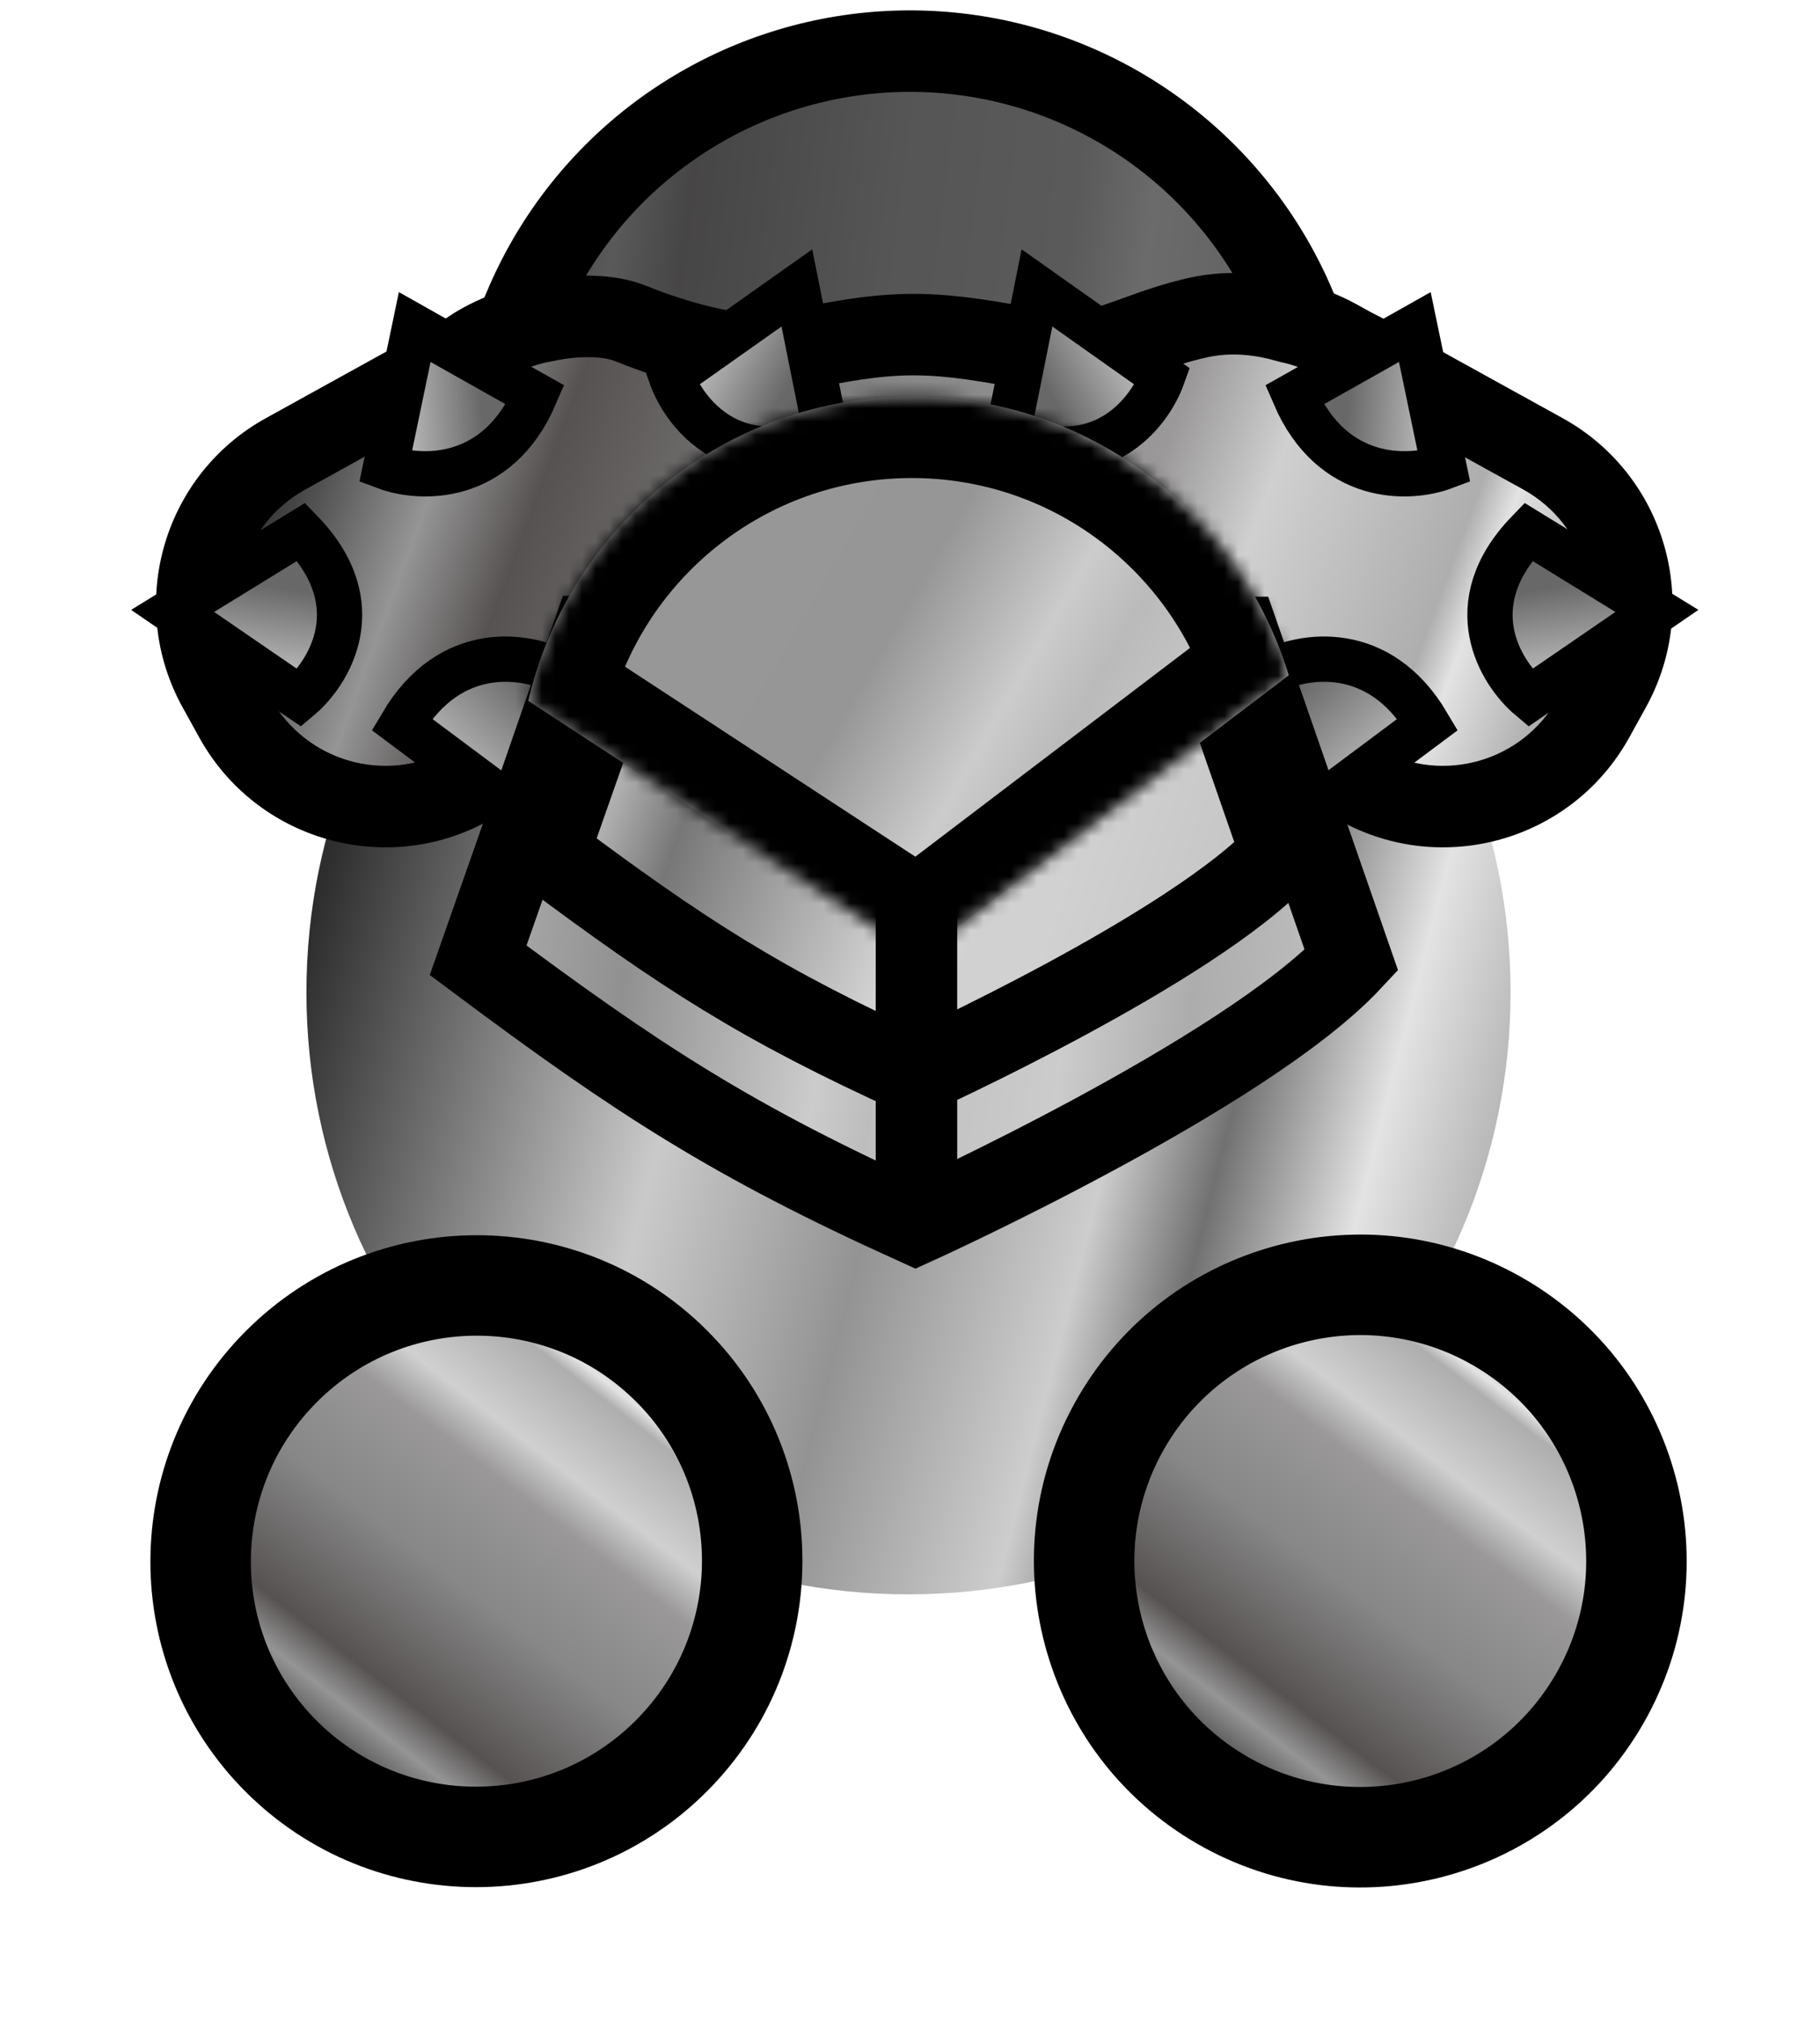 <svg width="136" height="151" viewBox="0 0 136 151" fill="none" xmlns="http://www.w3.org/2000/svg">
<circle cx="67.999" cy="35.067" r="31.247" transform="rotate(180 67.999 35.067)" fill="url(#paint0_linear)"/>
<circle cx="67.999" cy="35.067" r="31.247" transform="rotate(180 67.999 35.067)" fill="#414141" fill-opacity="0.7"/>
<circle cx="67.999" cy="35.067" r="31.247" transform="rotate(180 67.999 35.067)" stroke="black" stroke-width="6.089"/>
<path d="M22.898 74.148C22.898 98.995 43.041 119.137 67.888 119.136C92.735 119.135 112.878 98.992 112.878 74.145C112.878 49.298 92.735 29.156 67.888 29.157C43.041 29.158 22.898 49.301 22.898 74.148Z" fill="url(#paint1_linear)"/>
<path fill-rule="evenodd" clip-rule="evenodd" d="M115.294 33.91C121.508 37.344 123.761 45.164 120.328 51.378L119.082 53.632C115.648 59.846 107.828 62.099 101.614 58.666L86.236 50.168C86.005 50.04 85.78 49.907 85.56 49.767C85.517 49.745 85.474 49.721 85.431 49.698C73.624 43.32 58.121 45.608 51.739 49.317C51.315 49.624 50.868 49.908 50.399 50.168L35.021 58.666C28.808 62.099 20.987 59.846 17.553 53.632L16.308 51.378C12.874 45.164 15.128 37.344 21.341 33.91L34.868 26.435C35.713 25.794 36.87 25.198 38.171 24.723C38.987 24.396 39.821 24.159 40.661 24.008C42.987 23.513 45.425 23.468 47.227 24.21C49.169 25.009 54.029 26.707 57.543 26.479C58.192 26.436 59.121 26.248 60.248 26.019C62.39 25.584 65.249 25.003 68.276 25.003C71.312 25.003 74.51 25.614 76.791 26.05C78.054 26.291 79.036 26.479 79.553 26.479C81.252 26.479 82.959 25.862 84.881 25.168C86.29 24.659 87.815 24.108 89.539 23.727C91.972 23.19 94.302 23.477 96.383 24.088C97.59 24.347 98.78 24.784 99.916 25.412L101.002 26.012C101.014 26.019 101.027 26.025 101.039 26.032C101.039 26.032 101.039 26.032 101.039 26.033L115.294 33.91Z" fill="url(#paint2_linear)"/>
<path d="M120.328 51.378L122.992 52.85L122.992 52.85L120.328 51.378ZM115.294 33.91L113.822 36.575L115.294 33.91ZM119.082 53.632L116.417 52.16L119.082 53.632ZM101.614 58.666L103.087 56.001L101.614 58.666ZM86.236 50.168L84.764 52.833L84.764 52.833L86.236 50.168ZM85.56 49.767L87.19 47.196L87.087 47.13L86.979 47.074L85.56 49.767ZM85.431 49.698L86.877 47.019L86.877 47.019L85.431 49.698ZM51.739 49.317L50.209 46.685L50.077 46.762L49.952 46.852L51.739 49.317ZM50.399 50.168L48.927 47.503L48.927 47.503L50.399 50.168ZM35.021 58.666L36.494 61.33L36.494 61.33L35.021 58.666ZM17.553 53.632L14.889 55.105L14.889 55.105L17.553 53.632ZM16.308 51.378L18.972 49.905L18.972 49.905L16.308 51.378ZM21.341 33.91L22.814 36.575L21.341 33.91ZM34.868 26.435L36.34 29.1L36.533 28.994L36.708 28.861L34.868 26.435ZM38.171 24.723L39.216 27.583L39.26 27.567L39.303 27.549L38.171 24.723ZM40.661 24.008L41.2 27.004L41.248 26.996L41.295 26.986L40.661 24.008ZM47.227 24.21L48.385 21.394L47.227 24.21ZM57.543 26.479L57.74 29.517L57.543 26.479ZM60.248 26.019L60.855 29.002L60.855 29.002L60.248 26.019ZM68.276 25.003L68.276 28.047L68.276 25.003ZM76.791 26.05L77.362 23.059L77.362 23.059L76.791 26.05ZM79.553 26.479L79.553 23.434L79.553 23.434L79.553 26.479ZM84.881 25.168L85.915 28.031L85.915 28.031L84.881 25.168ZM89.539 23.727L90.196 26.7L90.196 26.7L89.539 23.727ZM96.383 24.088L95.525 27.01L95.635 27.042L95.746 27.066L96.383 24.088ZM99.916 25.412L98.444 28.077L98.444 28.077L99.916 25.412ZM101.002 26.012L99.529 28.677L99.569 28.699L99.61 28.72L101.002 26.012ZM101.039 26.032L104.06 26.409L104.324 24.299L102.434 23.325L101.039 26.032ZM101.039 26.033L98.018 25.655L97.763 27.701L99.567 28.697L101.039 26.033ZM122.992 52.85C127.239 45.165 124.452 35.492 116.767 31.245L113.822 36.575C118.564 39.195 120.283 45.163 117.663 49.905L122.992 52.85ZM121.747 55.105L122.992 52.85L117.663 49.905L116.417 52.16L121.747 55.105ZM100.142 61.33C107.827 65.577 117.5 62.79 121.747 55.105L116.417 52.16C113.797 56.901 107.829 58.621 103.087 56.001L100.142 61.33ZM84.764 52.833L100.142 61.33L103.087 56.001L87.709 47.503L84.764 52.833ZM83.93 52.338C84.201 52.51 84.48 52.675 84.764 52.833L87.709 47.503C87.531 47.405 87.359 47.303 87.19 47.196L83.93 52.338ZM86.979 47.074C86.945 47.056 86.911 47.038 86.877 47.019L83.984 52.377C84.036 52.405 84.089 52.433 84.141 52.461L86.979 47.074ZM86.877 47.019C80.369 43.504 72.964 42.43 66.433 42.683C59.951 42.934 53.953 44.509 50.209 46.685L53.269 51.949C55.907 50.416 60.852 48.993 66.668 48.767C72.436 48.544 78.685 49.515 83.984 52.377L86.877 47.019ZM49.952 46.852C49.629 47.086 49.287 47.304 48.927 47.503L51.871 52.833C52.45 52.513 53.002 52.162 53.525 51.782L49.952 46.852ZM48.927 47.503L33.549 56.001L36.494 61.33L51.871 52.833L48.927 47.503ZM33.549 56.001C28.807 58.621 22.838 56.901 20.218 52.16L14.889 55.105C19.136 62.79 28.808 65.577 36.494 61.33L33.549 56.001ZM20.218 52.16L18.972 49.905L13.643 52.85L14.889 55.105L20.218 52.16ZM18.972 49.905C16.352 45.163 18.072 39.195 22.814 36.575L19.869 31.245C12.184 35.492 9.396 45.165 13.643 52.85L18.972 49.905ZM22.814 36.575L36.34 29.1L33.395 23.771L19.869 31.245L22.814 36.575ZM36.708 28.861C37.244 28.454 38.108 27.987 39.216 27.583L37.127 21.863C35.632 22.41 34.182 23.134 33.028 24.01L36.708 28.861ZM39.303 27.549C39.925 27.3 40.561 27.119 41.2 27.004L40.123 21.012C39.081 21.199 38.048 21.493 37.039 21.897L39.303 27.549ZM41.295 26.986C43.359 26.547 45.086 26.621 46.069 27.025L48.385 21.394C45.764 20.316 42.615 20.48 40.028 21.03L41.295 26.986ZM46.069 27.025C47.14 27.466 48.972 28.138 51.025 28.675C53.029 29.199 55.496 29.663 57.74 29.517L57.345 23.441C56.076 23.523 54.356 23.252 52.566 22.784C50.825 22.329 49.256 21.752 48.385 21.394L46.069 27.025ZM57.74 29.517C58.648 29.458 59.824 29.212 60.855 29.002L59.642 23.035C58.418 23.284 57.737 23.415 57.345 23.441L57.74 29.517ZM60.855 29.002C63.019 28.562 65.596 28.047 68.276 28.047L68.276 21.958C64.902 21.958 61.761 22.605 59.642 23.035L60.855 29.002ZM68.276 28.047C70.978 28.047 73.897 28.596 76.219 29.04L77.362 23.059C75.124 22.631 71.646 21.958 68.276 21.958L68.276 28.047ZM76.219 29.04C76.838 29.158 77.442 29.274 77.957 29.359C78.425 29.436 79.02 29.523 79.553 29.523L79.553 23.434C79.569 23.434 79.415 23.428 78.947 23.351C78.525 23.282 78.007 23.183 77.362 23.059L76.219 29.04ZM79.553 29.523C81.888 29.523 84.123 28.679 85.915 28.031L83.847 22.305C81.794 23.046 80.617 23.434 79.553 23.434L79.553 29.523ZM85.915 28.031C87.34 27.517 88.691 27.032 90.196 26.7L88.882 20.755C86.94 21.184 85.24 21.801 83.847 22.305L85.915 28.031ZM90.196 26.7C91.989 26.304 93.779 26.497 95.525 27.01L97.241 21.168C94.825 20.458 91.955 20.076 88.882 20.755L90.196 26.7ZM101.389 22.748C99.988 21.974 98.516 21.431 97.019 21.111L95.746 27.066C96.664 27.262 97.572 27.595 98.444 28.077L101.389 22.748ZM102.474 23.348L101.389 22.748L98.444 28.077L99.529 28.677L102.474 23.348ZM99.61 28.72C99.621 28.726 99.633 28.732 99.645 28.738L102.434 23.325C102.421 23.318 102.407 23.312 102.394 23.305L99.61 28.72ZM98.019 25.654C98.019 25.65 98.019 25.647 98.019 25.648C98.019 25.648 98.019 25.648 98.019 25.649C98.019 25.649 98.019 25.649 98.019 25.65C98.019 25.651 98.019 25.653 98.018 25.655L104.06 26.41C104.06 26.414 104.059 26.417 104.059 26.416C104.059 26.416 104.059 26.416 104.059 26.416C104.06 26.415 104.06 26.415 104.06 26.414C104.06 26.413 104.06 26.411 104.06 26.409L98.019 25.654ZM116.767 31.245L102.512 23.368L99.567 28.697L113.822 36.575L116.767 31.245Z" fill="black"/>
<path d="M98.408 60.307L106.689 54.126C103.033 47.933 97.316 48.935 94.914 50.209L98.408 60.307Z" fill="url(#paint3_linear)" stroke="black" stroke-width="3.383"/>
<path d="M38.304 60.307L30.023 54.126C33.678 47.933 39.396 48.935 41.798 50.209L38.304 60.307Z" fill="url(#paint4_linear)" stroke="black" stroke-width="3.383"/>
<path d="M123.812 45.649L114.207 39.74C108.949 45.164 112.104 50.274 114.338 52.151L123.812 45.649Z" fill="url(#paint5_linear)" stroke="black" stroke-width="3.383"/>
<path d="M12.9 45.649L22.505 39.74C27.762 45.164 24.608 50.274 22.374 52.151L12.9 45.649Z" fill="url(#paint6_linear)" stroke="black" stroke-width="3.383"/>
<path d="M77.487 21.515L75.273 32.572C82.182 35.624 85.883 30.895 86.87 28.148L77.487 21.515Z" fill="url(#paint7_linear)" stroke="black" stroke-width="3.383"/>
<path d="M59.547 21.515L61.761 32.572C54.852 35.624 51.151 30.895 50.164 28.148L59.547 21.515Z" fill="url(#paint8_linear)" stroke="black" stroke-width="3.383"/>
<path d="M105.723 24.436L96.721 29.511C99.557 36.119 105.355 35.855 107.9 34.897L105.723 24.436Z" fill="url(#paint9_linear)" stroke="black" stroke-width="3.383"/>
<path d="M30.99 24.436L39.992 29.511C37.156 36.119 31.357 35.855 28.813 34.897L30.99 24.436Z" fill="url(#paint10_linear)" stroke="black" stroke-width="3.383"/>
<path d="M68.37 91.253C74.963 88.858 89.406 82.407 94.436 75.769" stroke="black" stroke-width="0.677"/>
<path d="M91.178 50.129L99.177 72.903C93.289 78.828 78.892 90.833 68.405 91.455" stroke="black" stroke-width="0.677"/>
<path d="M35.728 71.754L44.222 47.57L92.6 47.628L100.985 71.754C93.048 80.283 68.406 91.455 68.406 91.455C54.66 85.227 47.67 80.667 35.728 71.754Z" fill="url(#paint11_linear)"/>
<path d="M35.728 71.754L44.222 47.57L92.6 47.628L100.985 71.754C93.048 80.283 68.406 91.455 68.406 91.455C54.66 85.227 47.67 80.667 35.728 71.754Z" fill="#C6C6C6" fill-opacity="0.5"/>
<path d="M35.728 71.754L44.222 47.57L92.6 47.628L100.985 71.754C93.048 80.283 68.406 91.455 68.406 91.455C54.66 85.227 47.67 80.667 35.728 71.754Z" stroke="black" stroke-width="6.089"/>
<path d="M40.969 63.752L48.098 43.453L88.706 43.501L95.744 63.752C89.082 70.911 68.398 80.289 68.398 80.289C56.859 75.061 50.992 71.234 40.969 63.752Z" fill="url(#paint12_linear)" stroke="black" stroke-width="6.089"/>
<mask id="path-17-inside-1" fill="white">
<path fill-rule="evenodd" clip-rule="evenodd" d="M96.299 50.457L68.663 71.463L39.479 52.368C42.509 39.339 54.194 29.631 68.146 29.631C81.406 29.631 92.618 38.401 96.299 50.457Z"/>
</mask>
<path fill-rule="evenodd" clip-rule="evenodd" d="M96.299 50.457L68.663 71.463L39.479 52.368C42.509 39.339 54.194 29.631 68.146 29.631C81.406 29.631 92.618 38.401 96.299 50.457Z" fill="url(#paint13_linear)"/>
<path fill-rule="evenodd" clip-rule="evenodd" d="M96.299 50.457L68.663 71.463L39.479 52.368C42.509 39.339 54.194 29.631 68.146 29.631C81.406 29.631 92.618 38.401 96.299 50.457Z" fill="#C6C6C6" fill-opacity="0.5"/>
<path d="M68.663 71.463L65.329 76.558L68.925 78.911L72.347 76.31L68.663 71.463ZM96.299 50.457L99.983 55.304L103.361 52.737L102.122 48.679L96.299 50.457ZM39.479 52.368L33.548 50.989L32.584 55.134L36.145 57.464L39.479 52.368ZM72.347 76.31L99.983 55.304L92.614 45.609L64.978 66.615L72.347 76.31ZM36.145 57.464L65.329 76.558L71.996 66.368L42.813 47.273L36.145 57.464ZM45.41 53.748C47.813 43.414 57.088 35.72 68.146 35.72L68.146 23.542C51.3 23.542 37.206 35.264 33.548 50.989L45.41 53.748ZM68.146 35.72C78.654 35.72 87.555 42.668 90.475 52.235L102.122 48.679C97.682 34.134 84.159 23.542 68.146 23.542L68.146 35.72Z" fill="black" mask="url(#path-17-inside-1)"/>
<path d="M68.483 67.27L68.483 90.694" stroke="black" stroke-width="6.089"/>
<path d="M50.161 131.211C42.107 139.265 29.059 139.277 21.017 131.238C12.975 123.2 12.985 110.154 21.038 102.1C29.092 94.046 42.14 94.034 50.182 102.073C58.224 110.112 58.215 123.157 50.161 131.211Z" fill="url(#paint14_linear)" stroke="black" stroke-width="7.507" stroke-miterlimit="10"/>
<mask id="mask0" mask-type="alpha" maskUnits="userSpaceOnUse" x="75" y="90" width="53" height="53">
<rect x="127.355" y="142.353" width="51.417" height="51.417" transform="rotate(180 127.355 142.353)" fill="#C4C4C4"/>
</mask>
<g mask="url(#mask0)">
<path d="M83.78 106.324C78.082 116.193 81.463 128.815 91.331 134.515C101.199 140.215 113.818 136.835 119.516 126.966C125.214 117.096 121.833 104.475 111.965 98.775C102.097 93.075 89.478 96.455 83.78 106.324Z" fill="url(#paint15_linear)"/>
<path fill-rule="evenodd" clip-rule="evenodd" d="M116.265 125.087C120.927 117.013 118.161 106.688 110.088 102.025C102.015 97.362 91.692 100.127 87.03 108.201C82.369 116.275 85.134 126.6 93.207 131.263C101.281 135.926 111.604 133.161 116.265 125.087ZM113.842 95.523C125.505 102.26 129.501 117.178 122.766 128.842C116.031 140.507 101.117 144.501 89.454 137.765C77.791 131.028 73.795 116.11 80.53 104.446C87.264 92.781 102.179 88.787 113.842 95.523Z" fill="black"/>
</g>
<defs>
<linearGradient id="paint0_linear" x1="38.16" y1="0.775" x2="103.219" y2="9.069" gradientUnits="userSpaceOnUse">
<stop stop-color="#9D9D9D"/>
<stop offset="0.099" stop-color="#E3E3E3"/>
<stop offset="0.128" stop-color="#AEAEAE"/>
<stop offset="0.28" stop-color="#D0D0D0"/>
<stop offset="0.367" stop-color="#9A9898"/>
<stop offset="0.573" stop-color="#878787"/>
<stop offset="0.807" stop-color="#575252"/>
<stop offset="0.885" stop-color="#959595"/>
<stop offset="1" stop-color="#363636"/>
</linearGradient>
<linearGradient id="paint1_linear" x1="116.041" y1="74.147" x2="27.472" y2="51.319" gradientUnits="userSpaceOnUse">
<stop stop-color="#B0B0B0"/>
<stop offset="0.109" stop-color="#E3E3E3"/>
<stop offset="0.229" stop-color="#717171"/>
<stop offset="0.319" stop-color="#CDCDCD"/>
<stop offset="0.495" stop-color="#939393"/>
<stop offset="0.677" stop-color="#CACACA"/>
<stop offset="0.859" stop-color="#707070"/>
<stop offset="0.995" stop-color="#2E2E2E"/>
</linearGradient>
<linearGradient id="paint2_linear" x1="114.972" y1="60.272" x2="24.117" y2="26.546" gradientUnits="userSpaceOnUse">
<stop stop-color="#9D9D9D"/>
<stop offset="0.099" stop-color="#E3E3E3"/>
<stop offset="0.128" stop-color="#AEAEAE"/>
<stop offset="0.28" stop-color="#D0D0D0"/>
<stop offset="0.367" stop-color="#9A9898"/>
<stop offset="0.573" stop-color="#878787"/>
<stop offset="0.807" stop-color="#575252"/>
<stop offset="0.885" stop-color="#959595"/>
<stop offset="1" stop-color="#363636"/>
</linearGradient>
<linearGradient id="paint3_linear" x1="103.271" y1="58.583" x2="96.074" y2="50.942" gradientUnits="userSpaceOnUse">
<stop stop-color="#C4C4C4"/>
<stop offset="0.922" stop-color="#686868"/>
</linearGradient>
<linearGradient id="paint4_linear" x1="33.441" y1="58.583" x2="40.638" y2="50.942" gradientUnits="userSpaceOnUse">
<stop stop-color="#C4C4C4"/>
<stop offset="0.922" stop-color="#686868"/>
</linearGradient>
<linearGradient id="paint5_linear" x1="117.068" y1="50.907" x2="115.87" y2="43.262" gradientUnits="userSpaceOnUse">
<stop stop-color="#C4C4C4"/>
<stop offset="0.922" stop-color="#686868"/>
</linearGradient>
<linearGradient id="paint6_linear" x1="19.644" y1="50.907" x2="20.842" y2="43.262" gradientUnits="userSpaceOnUse">
<stop stop-color="#C4C4C4"/>
<stop offset="0.922" stop-color="#686868"/>
</linearGradient>
<linearGradient id="paint7_linear" x1="84.756" y1="26.019" x2="78.001" y2="29.791" gradientUnits="userSpaceOnUse">
<stop stop-color="#C4C4C4"/>
<stop offset="0.922" stop-color="#686868"/>
</linearGradient>
<linearGradient id="paint8_linear" x1="52.278" y1="26.019" x2="59.033" y2="29.791" gradientUnits="userSpaceOnUse">
<stop stop-color="#C4C4C4"/>
<stop offset="0.922" stop-color="#686868"/>
</linearGradient>
<linearGradient id="paint9_linear" x1="107.35" y1="30.568" x2="100.182" y2="30.038" gradientUnits="userSpaceOnUse">
<stop stop-color="#C4C4C4"/>
<stop offset="0.922" stop-color="#686868"/>
</linearGradient>
<linearGradient id="paint10_linear" x1="29.363" y1="30.568" x2="36.531" y2="30.038" gradientUnits="userSpaceOnUse">
<stop stop-color="#C4C4C4"/>
<stop offset="0.922" stop-color="#686868"/>
</linearGradient>
<linearGradient id="paint11_linear" x1="98.339" y1="72.597" x2="35.728" y2="64.163" gradientUnits="userSpaceOnUse">
<stop stop-color="#B5B5B5"/>
<stop offset="0.141" stop-color="#939393"/>
<stop offset="0.285" stop-color="#D2D2D2"/>
<stop offset="0.502" stop-color="#B5B5B5"/>
<stop offset="0.57" stop-color="#D2D2D2"/>
<stop offset="0.809" stop-color="#5B5B5B"/>
<stop offset="0.972" stop-color="#919090"/>
</linearGradient>
<linearGradient id="paint12_linear" x1="91.94" y1="71.434" x2="47.442" y2="55.438" gradientUnits="userSpaceOnUse">
<stop stop-color="#C4C4C4"/>
<stop offset="0.288" stop-color="#D1D1D1"/>
<stop offset="0.509" stop-color="#D2D2D2"/>
<stop offset="0.885" stop-color="#777777"/>
<stop offset="1" stop-color="#AFAFAF"/>
</linearGradient>
<linearGradient id="paint13_linear" x1="83.222" y1="61.038" x2="51.407" y2="42.703" gradientUnits="userSpaceOnUse">
<stop stop-color="#C4C4C4"/>
<stop offset="0.167" stop-color="#AFAFAF"/>
<stop offset="0.307" stop-color="#D2D2D2"/>
<stop offset="0.578" stop-color="#676767"/>
<stop offset="0.922" stop-color="#686868"/>
</linearGradient>
<linearGradient id="paint14_linear" x1="33.728" y1="89.411" x2="9.602" y2="120.613" gradientUnits="userSpaceOnUse">
<stop stop-color="#9D9D9D"/>
<stop offset="0.099" stop-color="#E3E3E3"/>
<stop offset="0.128" stop-color="#AEAEAE"/>
<stop offset="0.28" stop-color="#D0D0D0"/>
<stop offset="0.367" stop-color="#9A9898"/>
<stop offset="0.573" stop-color="#878787"/>
<stop offset="0.807" stop-color="#575252"/>
<stop offset="0.885" stop-color="#959595"/>
<stop offset="1" stop-color="#363636"/>
</linearGradient>
<linearGradient id="paint15_linear" x1="128.493" y1="111.416" x2="104.592" y2="142.818" gradientUnits="userSpaceOnUse">
<stop stop-color="#9D9D9D"/>
<stop offset="0.099" stop-color="#E3E3E3"/>
<stop offset="0.128" stop-color="#AEAEAE"/>
<stop offset="0.28" stop-color="#D0D0D0"/>
<stop offset="0.367" stop-color="#9A9898"/>
<stop offset="0.573" stop-color="#878787"/>
<stop offset="0.807" stop-color="#575252"/>
<stop offset="0.885" stop-color="#959595"/>
<stop offset="1" stop-color="#363636"/>
</linearGradient>
</defs>
</svg>
